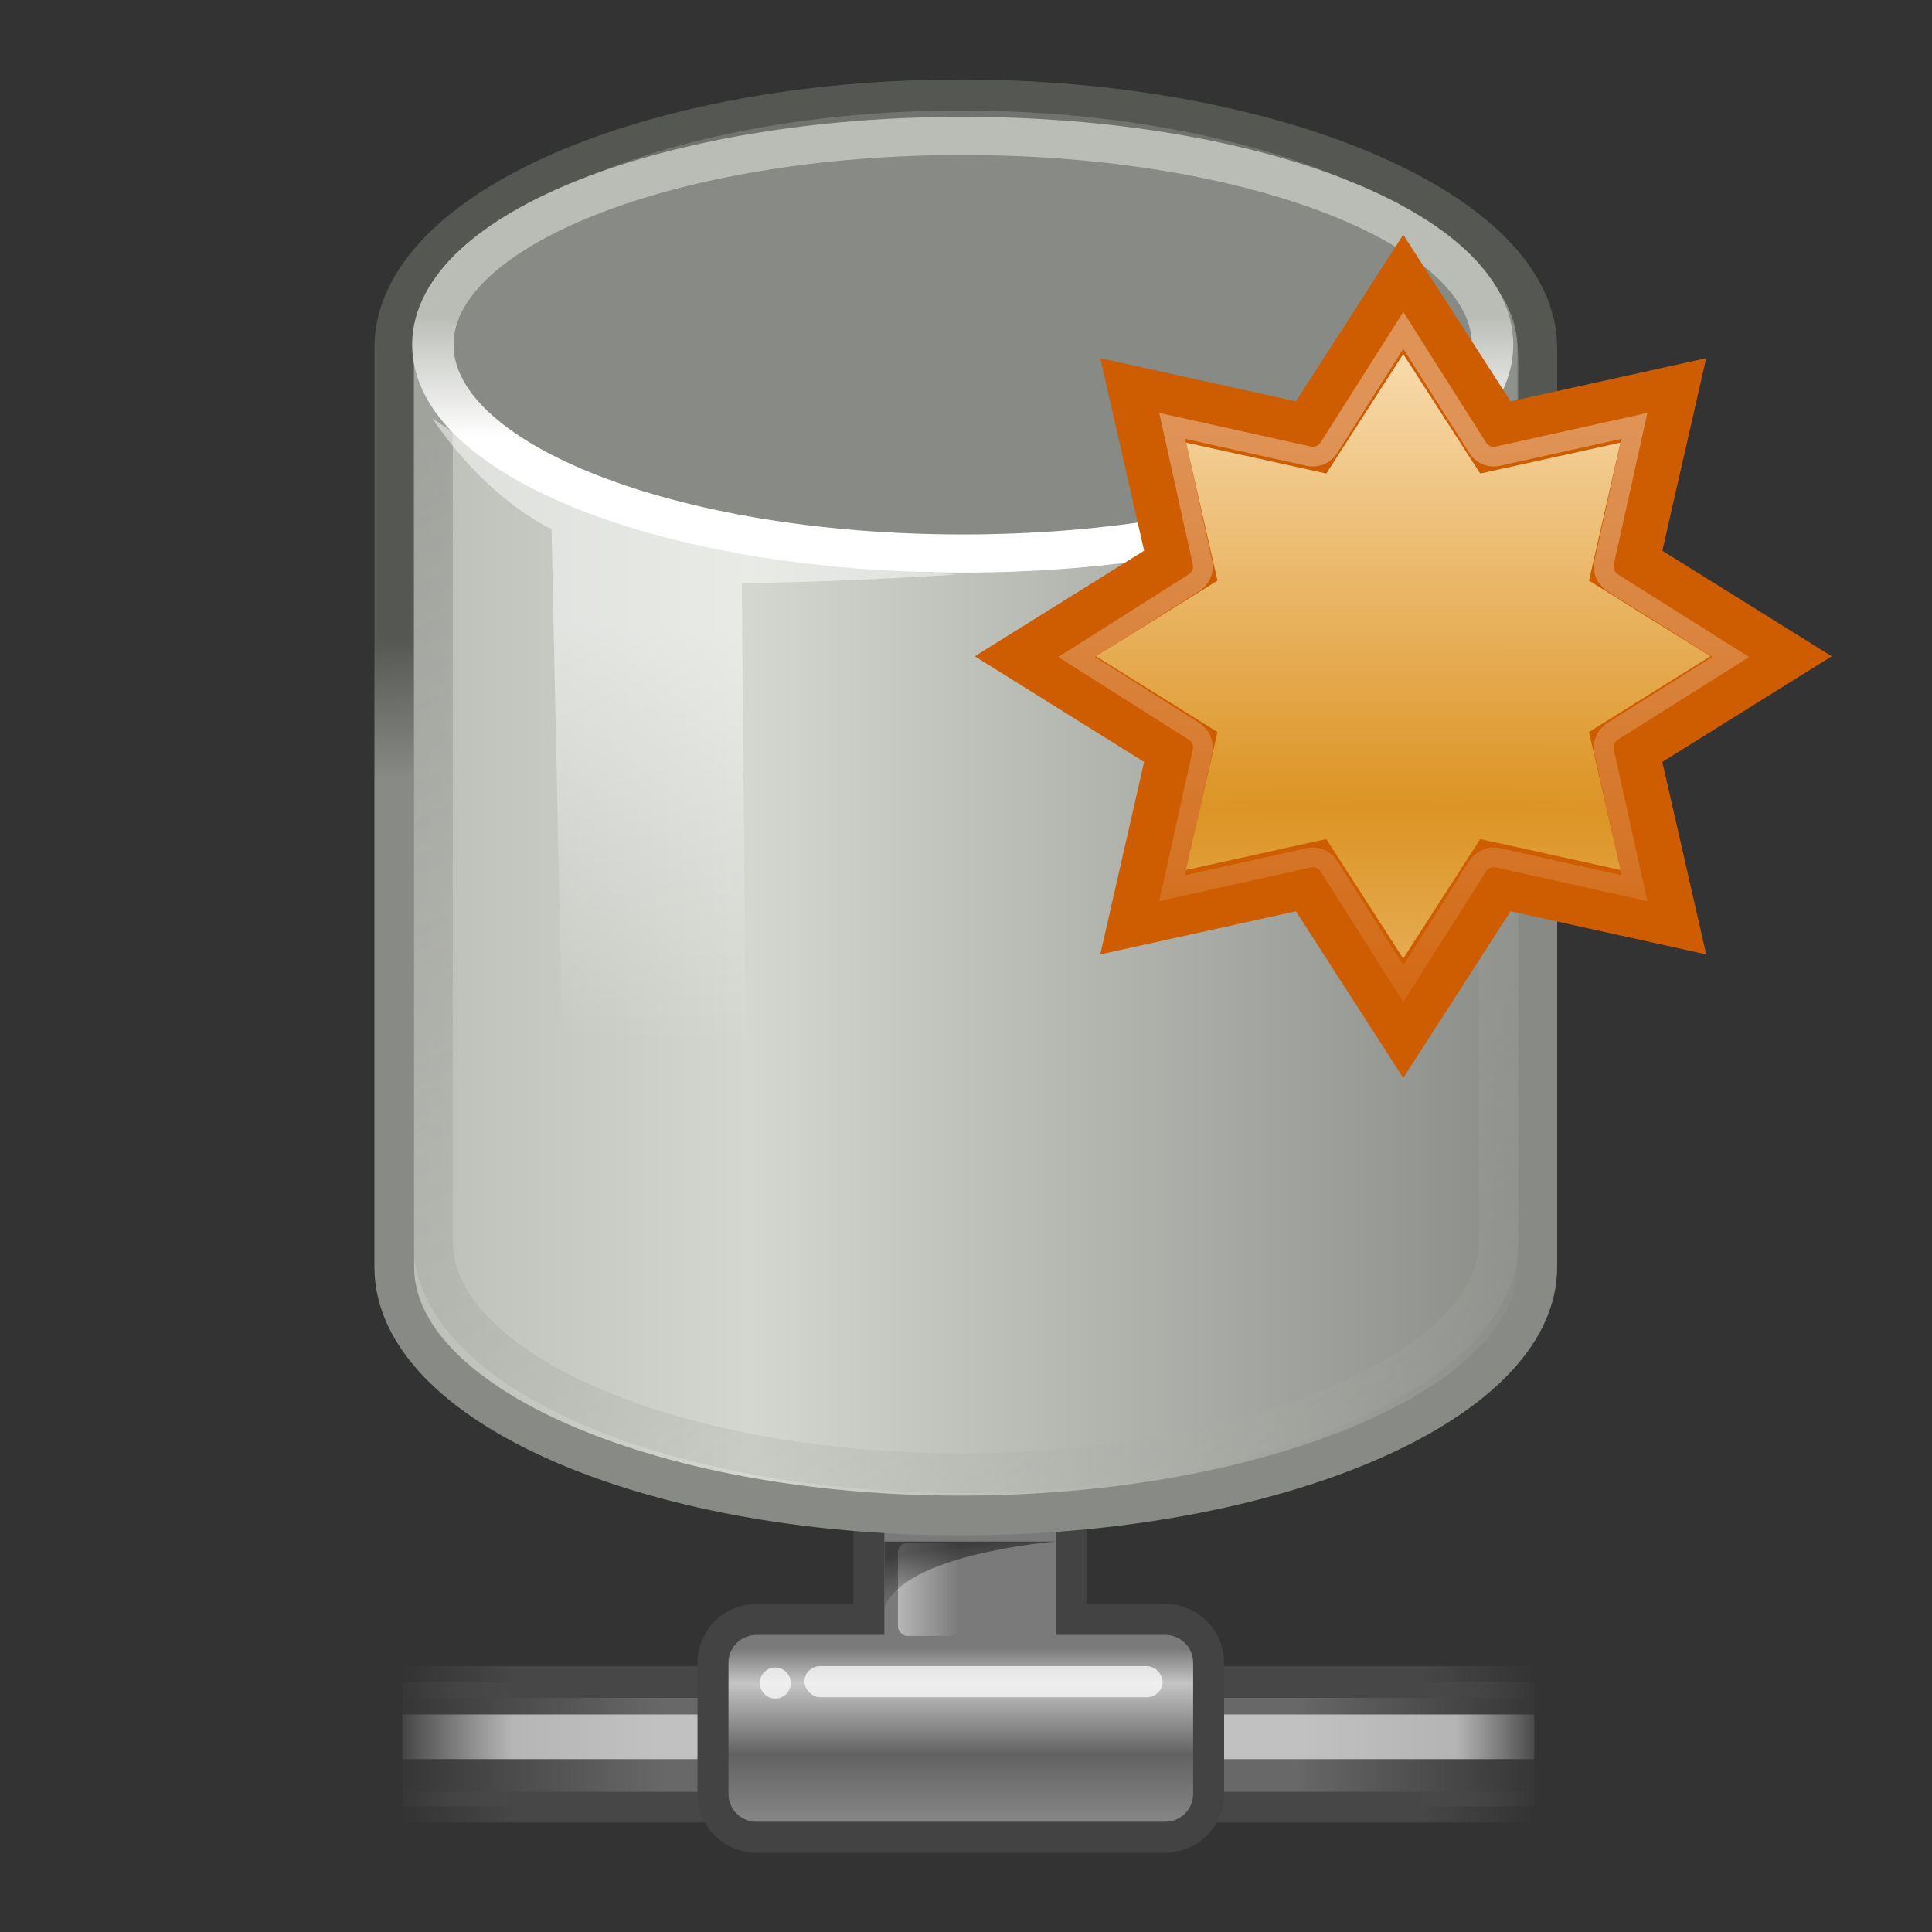 <?xml version="1.0" encoding="UTF-8" standalone="no"?>
<!-- Created with Inkscape (http://www.inkscape.org/) -->

<svg
   xmlns:dc="http://purl.org/dc/elements/1.1/"
   xmlns:cc="http://creativecommons.org/ns#"
   xmlns:rdf="http://www.w3.org/1999/02/22-rdf-syntax-ns#"
   xmlns:svg="http://www.w3.org/2000/svg"
   xmlns="http://www.w3.org/2000/svg"
   xmlns:xlink="http://www.w3.org/1999/xlink"
   xmlns:sodipodi="http://sodipodi.sourceforge.net/DTD/sodipodi-0.dtd"
   xmlns:inkscape="http://www.inkscape.org/namespaces/inkscape"
   width="48"
   height="48"
   id="svg97"
   sodipodi:version="0.32"
   inkscape:version="0.48.1 "
   sodipodi:docname="rdb_create.svg"
   inkscape:export-filename="D:\work\Projects\art\rdb_create.png"
   inkscape:export-xdpi="30"
   inkscape:export-ydpi="30"
   version="1.1">
  <rect width="100%" height="100%" fill="#333333" stroke="none"/>
  <defs
     id="defs3">
    <inkscape:perspective
       sodipodi:type="inkscape:persp3d"
       inkscape:vp_x="0 : 24 : 1"
       inkscape:vp_y="0 : 1000 : 0"
       inkscape:vp_z="48 : 24 : 1"
       inkscape:persp3d-origin="24 : 16 : 1"
       id="perspective99" />
    <linearGradient
       id="linearGradient158">
      <stop
         id="stop159"
         offset="0"
         style="stop-color:#686868;stop-opacity:0;" />
      <stop
         id="stop162"
         offset="0.238"
         style="stop-color:#686868;stop-opacity:1;" />
      <stop
         id="stop163"
         offset="0.781"
         style="stop-color:#686868;stop-opacity:1;" />
      <stop
         id="stop160"
         offset="1"
         style="stop-color:#686868;stop-opacity:0;" />
    </linearGradient>
    <linearGradient
       id="linearGradient272">
      <stop
         id="stop273"
         offset="0"
         style="stop-color:#474747;stop-opacity:0;" />
      <stop
         id="stop275"
         offset="0.1"
         style="stop-color:#474747;stop-opacity:1;" />
      <stop
         id="stop276"
         offset="0.9"
         style="stop-color:#474747;stop-opacity:1;" />
      <stop
         id="stop274"
         offset="1"
         style="stop-color:#474747;stop-opacity:0;" />
    </linearGradient>
    <linearGradient
       id="linearGradient178">
      <stop
         id="stop179"
         offset="0"
         style="stop-color:#ffffff;stop-opacity:0;" />
      <stop
         id="stop180"
         offset="0.108"
         style="stop-color:#ffffff;stop-opacity:0.707;" />
      <stop
         id="stop181"
         offset="0.921"
         style="stop-color:#ffffff;stop-opacity:0.707;" />
      <stop
         id="stop182"
         offset="1"
         style="stop-color:#ffffff;stop-opacity:0;" />
    </linearGradient>
    <linearGradient
       id="linearGradient204">
      <stop
         id="stop205"
         offset="0"
         style="stop-color:#7a7a7a;stop-opacity:1;" />
      <stop
         id="stop207"
         offset="0.198"
         style="stop-color:#c5c5c5;stop-opacity:1;" />
      <stop
         id="stop208"
         offset="0.599"
         style="stop-color:#626262;stop-opacity:1;" />
      <stop
         id="stop206"
         offset="1"
         style="stop-color:#888888;stop-opacity:1;" />
    </linearGradient>
    <linearGradient
       id="linearGradient218">
      <stop
         id="stop219"
         offset="0"
         style="stop-color:#ffffff;stop-opacity:0.449;" />
      <stop
         id="stop222"
         offset="1"
         style="stop-color:#ffffff;stop-opacity:0;" />
    </linearGradient>
    <linearGradient
       id="linearGradient264">
      <stop
         id="stop265"
         offset="0"
         style="stop-color:#000000;stop-opacity:0.503;" />
      <stop
         id="stop266"
         offset="1"
         style="stop-color:#000000;stop-opacity:0;" />
    </linearGradient>
    <linearGradient
       id="linearGradient9766">
      <stop
         style="stop-color:#d6ba41;stop-opacity:1;"
         offset="0"
         id="stop9768" />
      <stop
         style="stop-color:#e4d570;stop-opacity:1;"
         offset="1"
         id="stop9770" />
    </linearGradient>
    <linearGradient
       id="linearGradient3096">
      <stop
         id="stop3098"
         offset="0"
         style="stop-color:#424242;stop-opacity:1;" />
      <stop
         id="stop3100"
         offset="1"
         style="stop-color:#777777;stop-opacity:1;" />
    </linearGradient>
    <linearGradient
       id="linearGradient319"
       inkscape:collect="always">
      <stop
         id="stop320"
         offset="0"
         style="stop-color:#ffffff;stop-opacity:1;" />
      <stop
         id="stop321"
         offset="1"
         style="stop-color:#ffffff;stop-opacity:0;" />
    </linearGradient>
    <linearGradient
       id="linearGradient1789">
      <stop
         style="stop-color:#202020;stop-opacity:1;"
         offset="0"
         id="stop1790" />
      <stop
         style="stop-color:#b9b9b9;stop-opacity:1;"
         offset="1"
         id="stop1791" />
    </linearGradient>
    <radialGradient
       inkscape:collect="always"
       xlink:href="#linearGradient1789"
       id="radialGradient238"
       gradientUnits="userSpaceOnUse"
       gradientTransform="matrix(1.055,-0.027,0.178,1.191,-2.622,-11.168)"
       cx="20.706"
       cy="37.518"
       fx="20.706"
       fy="37.518"
       r="30.905" />
    <linearGradient
       id="linearGradient3983">
      <stop
         style="stop-color:#ffffff;stop-opacity:0.876;"
         offset="0"
         id="stop3984" />
      <stop
         style="stop-color:#fffffe;stop-opacity:0;"
         offset="1"
         id="stop3985" />
    </linearGradient>
    <linearGradient
       inkscape:collect="always"
       xlink:href="#linearGradient3983"
       id="linearGradient491"
       gradientUnits="userSpaceOnUse"
       gradientTransform="matrix(1.517,0,0,0.709,0.07,-5.361)"
       x1="6.23"
       y1="13.773"
       x2="9.898"
       y2="66.834" />
    <linearGradient
       gradientUnits="userSpaceOnUse"
       y2="46.689"
       x2="12.854"
       y1="32.567"
       x1="13.036"
       gradientTransform="matrix(1.317,0,0,0.816,0.07,-5.361)"
       id="linearGradient322"
       xlink:href="#linearGradient319"
       inkscape:collect="always" />
    <linearGradient
       gradientUnits="userSpaceOnUse"
       y2="6.18"
       x2="15.515"
       y1="31.368"
       x1="18.113"
       id="linearGradient3104"
       xlink:href="#linearGradient3096"
       inkscape:collect="always"
       gradientTransform="translate(0.95,-4.043)" />
    <linearGradient
       inkscape:collect="always"
       xlink:href="#linearGradient9766"
       id="linearGradient9772"
       x1="22.176"
       y1="36.988"
       x2="22.065"
       y2="32.05"
       gradientUnits="userSpaceOnUse"
       gradientTransform="translate(0.95,-4.043)" />
    <linearGradient
       inkscape:collect="always"
       xlink:href="#linearGradient178"
       id="linearGradient2618"
       gradientUnits="userSpaceOnUse"
       gradientTransform="matrix(2.74,0,0,0.091,0.457,32.75)"
       x1="1.642"
       y1="117.827"
       x2="15.343"
       y2="117.827" />
    <inkscape:perspective
       id="perspective2970"
       inkscape:persp3d-origin="0.5 : 0.33333333 : 1"
       inkscape:vp_z="1 : 0.5 : 1"
       inkscape:vp_y="0 : 1000 : 0"
       inkscape:vp_x="0 : 0.5 : 1"
       sodipodi:type="inkscape:persp3d" />
    <radialGradient
       inkscape:collect="always"
       xlink:href="#linearGradient4114"
       id="radialGradient4120"
       gradientTransform="scale(1.644,0.608)"
       cx="15.116"
       cy="63.965"
       fx="15.116"
       fy="63.965"
       r="12.289"
       gradientUnits="userSpaceOnUse" />
    <linearGradient
       inkscape:collect="always"
       id="linearGradient4114">
      <stop
         style="stop-color:#000000;stop-opacity:1;"
         offset="0"
         id="stop4116" />
      <stop
         style="stop-color:#000000;stop-opacity:0;"
         offset="1"
         id="stop4118" />
    </linearGradient>
    <linearGradient
       id="linearGradient3962">
      <stop
         style="stop-color:#d3e9ff;stop-opacity:1;"
         offset="0"
         id="stop3964" />
      <stop
         style="stop-color:#d3e9ff;stop-opacity:1;"
         offset="0.155"
         id="stop4134" />
      <stop
         style="stop-color:#4074ae;stop-opacity:1;"
         offset="0.75"
         id="stop4346" />
      <stop
         style="stop-color:#36486c;stop-opacity:1;"
         offset="1"
         id="stop3966" />
    </linearGradient>
    <radialGradient
       r="40.693"
       fy="17.81"
       fx="18.934"
       cy="17.486"
       cx="18.634"
       gradientTransform="scale(1.037,0.964)"
       gradientUnits="userSpaceOnUse"
       id="radialGradient1460"
       xlink:href="#linearGradient4750"
       inkscape:collect="always" />
    <linearGradient
       id="linearGradient4750">
      <stop
         style="stop-color:#ffffff;stop-opacity:1;"
         offset="0"
         id="stop4752" />
      <stop
         style="stop-color:#fefefe;stop-opacity:1;"
         offset="0.379"
         id="stop4758" />
      <stop
         style="stop-color:#1d1d1d;stop-opacity:1;"
         offset="1"
         id="stop4754" />
    </linearGradient>
    <radialGradient
       r="40.693"
       fy="17.81"
       fx="18.934"
       cy="17.486"
       cx="18.634"
       gradientTransform="scale(1.037,0.964)"
       gradientUnits="userSpaceOnUse"
       id="radialGradient1462"
       xlink:href="#linearGradient4750"
       inkscape:collect="always" />
    <linearGradient
       id="linearGradient2994">
      <stop
         style="stop-color:#ffffff;stop-opacity:1;"
         offset="0"
         id="stop2996" />
      <stop
         style="stop-color:#fefefe;stop-opacity:1;"
         offset="0.379"
         id="stop2998" />
      <stop
         style="stop-color:#1d1d1d;stop-opacity:1;"
         offset="1"
         id="stop3000" />
    </linearGradient>
    <radialGradient
       r="40.693"
       fy="17.81"
       fx="18.934"
       cy="17.486"
       cx="18.634"
       gradientTransform="scale(1.037,0.964)"
       gradientUnits="userSpaceOnUse"
       id="radialGradient1466"
       xlink:href="#linearGradient4750"
       inkscape:collect="always" />
    <linearGradient
       id="linearGradient3003">
      <stop
         style="stop-color:#ffffff;stop-opacity:1;"
         offset="0"
         id="stop3005" />
      <stop
         style="stop-color:#fefefe;stop-opacity:1;"
         offset="0.379"
         id="stop3007" />
      <stop
         style="stop-color:#1d1d1d;stop-opacity:1;"
         offset="1"
         id="stop3009" />
    </linearGradient>
    <linearGradient
       id="linearGradient3012">
      <stop
         style="stop-color:#ffffff;stop-opacity:1;"
         offset="0"
         id="stop3014" />
      <stop
         style="stop-color:#fefefe;stop-opacity:1;"
         offset="0.379"
         id="stop3016" />
      <stop
         style="stop-color:#1d1d1d;stop-opacity:1;"
         offset="1"
         id="stop3018" />
    </linearGradient>
    <radialGradient
       r="40.693"
       fy="17.81"
       fx="18.934"
       cy="17.486"
       cx="18.634"
       gradientTransform="scale(1.037,0.964)"
       gradientUnits="userSpaceOnUse"
       id="radialGradient1470"
       xlink:href="#linearGradient4750"
       inkscape:collect="always" />
    <linearGradient
       id="linearGradient3021">
      <stop
         style="stop-color:#ffffff;stop-opacity:1;"
         offset="0"
         id="stop3023" />
      <stop
         style="stop-color:#fefefe;stop-opacity:1;"
         offset="0.379"
         id="stop3025" />
      <stop
         style="stop-color:#1d1d1d;stop-opacity:1;"
         offset="1"
         id="stop3027" />
    </linearGradient>
    <radialGradient
       r="40.693"
       fy="17.81"
       fx="18.934"
       cy="17.486"
       cx="18.634"
       gradientTransform="scale(1.037,0.964)"
       gradientUnits="userSpaceOnUse"
       id="radialGradient1474"
       xlink:href="#linearGradient4750"
       inkscape:collect="always" />
    <linearGradient
       id="linearGradient3030">
      <stop
         style="stop-color:#ffffff;stop-opacity:1;"
         offset="0"
         id="stop3032" />
      <stop
         style="stop-color:#fefefe;stop-opacity:1;"
         offset="0.379"
         id="stop3034" />
      <stop
         style="stop-color:#1d1d1d;stop-opacity:1;"
         offset="1"
         id="stop3036" />
    </linearGradient>
    <linearGradient
       id="linearGradient3039">
      <stop
         style="stop-color:#ffffff;stop-opacity:1;"
         offset="0"
         id="stop3041" />
      <stop
         style="stop-color:#fefefe;stop-opacity:1;"
         offset="0.379"
         id="stop3043" />
      <stop
         style="stop-color:#1d1d1d;stop-opacity:1;"
         offset="1"
         id="stop3045" />
    </linearGradient>
    <radialGradient
       r="40.693"
       fy="17.81"
       fx="18.934"
       cy="17.486"
       cx="18.634"
       gradientTransform="scale(1.037,0.964)"
       gradientUnits="userSpaceOnUse"
       id="radialGradient1478"
       xlink:href="#linearGradient4750"
       inkscape:collect="always" />
    <linearGradient
       id="linearGradient3048">
      <stop
         style="stop-color:#ffffff;stop-opacity:1;"
         offset="0"
         id="stop3050" />
      <stop
         style="stop-color:#fefefe;stop-opacity:1;"
         offset="0.379"
         id="stop3052" />
      <stop
         style="stop-color:#1d1d1d;stop-opacity:1;"
         offset="1"
         id="stop3054" />
    </linearGradient>
    <radialGradient
       r="40.693"
       fy="17.81"
       fx="18.934"
       cy="17.486"
       cx="18.634"
       gradientTransform="scale(1.037,0.964)"
       gradientUnits="userSpaceOnUse"
       id="radialGradient1482"
       xlink:href="#linearGradient4750"
       inkscape:collect="always" />
    <linearGradient
       id="linearGradient3057">
      <stop
         style="stop-color:#ffffff;stop-opacity:1;"
         offset="0"
         id="stop3059" />
      <stop
         style="stop-color:#fefefe;stop-opacity:1;"
         offset="0.379"
         id="stop3061" />
      <stop
         style="stop-color:#1d1d1d;stop-opacity:1;"
         offset="1"
         id="stop3063" />
    </linearGradient>
    <linearGradient
       id="linearGradient3066">
      <stop
         style="stop-color:#ffffff;stop-opacity:1;"
         offset="0"
         id="stop3068" />
      <stop
         style="stop-color:#fefefe;stop-opacity:1;"
         offset="0.379"
         id="stop3070" />
      <stop
         style="stop-color:#1d1d1d;stop-opacity:1;"
         offset="1"
         id="stop3072" />
    </linearGradient>
    <radialGradient
       r="40.693"
       fy="17.81"
       fx="18.934"
       cy="17.486"
       cx="18.634"
       gradientTransform="scale(1.037,0.964)"
       gradientUnits="userSpaceOnUse"
       id="radialGradient1486"
       xlink:href="#linearGradient4750"
       inkscape:collect="always" />
    <linearGradient
       id="linearGradient3075">
      <stop
         style="stop-color:#ffffff;stop-opacity:1;"
         offset="0"
         id="stop3077" />
      <stop
         style="stop-color:#fefefe;stop-opacity:1;"
         offset="0.379"
         id="stop3079" />
      <stop
         style="stop-color:#1d1d1d;stop-opacity:1;"
         offset="1"
         id="stop3081" />
    </linearGradient>
    <radialGradient
       r="40.693"
       fy="17.81"
       fx="18.934"
       cy="17.486"
       cx="18.634"
       gradientTransform="scale(1.037,0.964)"
       gradientUnits="userSpaceOnUse"
       id="radialGradient1490"
       xlink:href="#linearGradient4750"
       inkscape:collect="always" />
    <linearGradient
       id="linearGradient3084">
      <stop
         style="stop-color:#ffffff;stop-opacity:1;"
         offset="0"
         id="stop3086" />
      <stop
         style="stop-color:#fefefe;stop-opacity:1;"
         offset="0.379"
         id="stop3088" />
      <stop
         style="stop-color:#1d1d1d;stop-opacity:1;"
         offset="1"
         id="stop3090" />
    </linearGradient>
    <linearGradient
       id="linearGradient3093">
      <stop
         style="stop-color:#ffffff;stop-opacity:1;"
         offset="0"
         id="stop3095" />
      <stop
         style="stop-color:#fefefe;stop-opacity:1;"
         offset="0.379"
         id="stop3097" />
      <stop
         style="stop-color:#1d1d1d;stop-opacity:1;"
         offset="1"
         id="stop3099" />
    </linearGradient>
    <radialGradient
       r="40.693"
       fy="17.81"
       fx="18.934"
       cy="17.486"
       cx="18.634"
       gradientTransform="scale(1.037,0.964)"
       gradientUnits="userSpaceOnUse"
       id="radialGradient1494"
       xlink:href="#linearGradient4750"
       inkscape:collect="always" />
    <linearGradient
       id="linearGradient3102">
      <stop
         style="stop-color:#ffffff;stop-opacity:1;"
         offset="0"
         id="stop3104" />
      <stop
         style="stop-color:#fefefe;stop-opacity:1;"
         offset="0.379"
         id="stop3106" />
      <stop
         style="stop-color:#1d1d1d;stop-opacity:1;"
         offset="1"
         id="stop3108" />
    </linearGradient>
    <radialGradient
       r="40.693"
       fy="17.81"
       fx="18.934"
       cy="17.486"
       cx="18.634"
       gradientTransform="scale(1.037,0.964)"
       gradientUnits="userSpaceOnUse"
       id="radialGradient1498"
       xlink:href="#linearGradient4750"
       inkscape:collect="always" />
    <linearGradient
       id="linearGradient3111">
      <stop
         style="stop-color:#ffffff;stop-opacity:1;"
         offset="0"
         id="stop3113" />
      <stop
         style="stop-color:#fefefe;stop-opacity:1;"
         offset="0.379"
         id="stop3115" />
      <stop
         style="stop-color:#1d1d1d;stop-opacity:1;"
         offset="1"
         id="stop3117" />
    </linearGradient>
    <linearGradient
       id="linearGradient3120">
      <stop
         style="stop-color:#ffffff;stop-opacity:1;"
         offset="0"
         id="stop3122" />
      <stop
         style="stop-color:#fefefe;stop-opacity:1;"
         offset="0.379"
         id="stop3124" />
      <stop
         style="stop-color:#1d1d1d;stop-opacity:1;"
         offset="1"
         id="stop3126" />
    </linearGradient>
    <radialGradient
       r="40.693"
       fy="17.81"
       fx="18.934"
       cy="17.486"
       cx="18.634"
       gradientTransform="scale(1.037,0.964)"
       gradientUnits="userSpaceOnUse"
       id="radialGradient1502"
       xlink:href="#linearGradient4750"
       inkscape:collect="always" />
    <linearGradient
       id="linearGradient3129">
      <stop
         style="stop-color:#ffffff;stop-opacity:1;"
         offset="0"
         id="stop3131" />
      <stop
         style="stop-color:#fefefe;stop-opacity:1;"
         offset="0.379"
         id="stop3133" />
      <stop
         style="stop-color:#1d1d1d;stop-opacity:1;"
         offset="1"
         id="stop3135" />
    </linearGradient>
    <radialGradient
       r="40.693"
       fy="17.81"
       fx="18.934"
       cy="17.486"
       cx="18.634"
       gradientTransform="scale(1.037,0.964)"
       gradientUnits="userSpaceOnUse"
       id="radialGradient1506"
       xlink:href="#linearGradient4750"
       inkscape:collect="always" />
    <linearGradient
       id="linearGradient3138">
      <stop
         style="stop-color:#ffffff;stop-opacity:1;"
         offset="0"
         id="stop3140" />
      <stop
         style="stop-color:#fefefe;stop-opacity:1;"
         offset="0.379"
         id="stop3142" />
      <stop
         style="stop-color:#1d1d1d;stop-opacity:1;"
         offset="1"
         id="stop3144" />
    </linearGradient>
    <linearGradient
       id="linearGradient3147">
      <stop
         style="stop-color:#ffffff;stop-opacity:1;"
         offset="0"
         id="stop3149" />
      <stop
         style="stop-color:#fefefe;stop-opacity:1;"
         offset="0.379"
         id="stop3151" />
      <stop
         style="stop-color:#1d1d1d;stop-opacity:1;"
         offset="1"
         id="stop3153" />
    </linearGradient>
    <radialGradient
       r="40.693"
       fy="17.81"
       fx="18.934"
       cy="17.486"
       cx="18.634"
       gradientTransform="scale(1.037,0.964)"
       gradientUnits="userSpaceOnUse"
       id="radialGradient1510"
       xlink:href="#linearGradient4750"
       inkscape:collect="always" />
    <linearGradient
       id="linearGradient3156">
      <stop
         style="stop-color:#ffffff;stop-opacity:1;"
         offset="0"
         id="stop3158" />
      <stop
         style="stop-color:#fefefe;stop-opacity:1;"
         offset="0.379"
         id="stop3160" />
      <stop
         style="stop-color:#1d1d1d;stop-opacity:1;"
         offset="1"
         id="stop3162" />
    </linearGradient>
    <radialGradient
       r="40.693"
       fy="17.81"
       fx="18.934"
       cy="17.486"
       cx="18.634"
       gradientTransform="scale(1.037,0.964)"
       gradientUnits="userSpaceOnUse"
       id="radialGradient1514"
       xlink:href="#linearGradient4750"
       inkscape:collect="always" />
    <linearGradient
       id="linearGradient3165">
      <stop
         style="stop-color:#ffffff;stop-opacity:1;"
         offset="0"
         id="stop3167" />
      <stop
         style="stop-color:#fefefe;stop-opacity:1;"
         offset="0.379"
         id="stop3169" />
      <stop
         style="stop-color:#1d1d1d;stop-opacity:1;"
         offset="1"
         id="stop3171" />
    </linearGradient>
    <linearGradient
       id="linearGradient3174">
      <stop
         style="stop-color:#ffffff;stop-opacity:1;"
         offset="0"
         id="stop3176" />
      <stop
         style="stop-color:#fefefe;stop-opacity:1;"
         offset="0.379"
         id="stop3178" />
      <stop
         style="stop-color:#1d1d1d;stop-opacity:1;"
         offset="1"
         id="stop3180" />
    </linearGradient>
    <radialGradient
       r="40.693"
       fy="17.81"
       fx="18.934"
       cy="17.486"
       cx="18.634"
       gradientTransform="scale(1.037,0.964)"
       gradientUnits="userSpaceOnUse"
       id="radialGradient1518"
       xlink:href="#linearGradient4750"
       inkscape:collect="always" />
    <linearGradient
       id="linearGradient3183">
      <stop
         style="stop-color:#ffffff;stop-opacity:1;"
         offset="0"
         id="stop3185" />
      <stop
         style="stop-color:#fefefe;stop-opacity:1;"
         offset="0.379"
         id="stop3187" />
      <stop
         style="stop-color:#1d1d1d;stop-opacity:1;"
         offset="1"
         id="stop3189" />
    </linearGradient>
    <radialGradient
       r="40.693"
       fy="17.81"
       fx="18.934"
       cy="17.486"
       cx="18.634"
       gradientTransform="scale(1.037,0.964)"
       gradientUnits="userSpaceOnUse"
       id="radialGradient1522"
       xlink:href="#linearGradient4750"
       inkscape:collect="always" />
    <linearGradient
       id="linearGradient3192">
      <stop
         style="stop-color:#ffffff;stop-opacity:1;"
         offset="0"
         id="stop3194" />
      <stop
         style="stop-color:#fefefe;stop-opacity:1;"
         offset="0.379"
         id="stop3196" />
      <stop
         style="stop-color:#1d1d1d;stop-opacity:1;"
         offset="1"
         id="stop3198" />
    </linearGradient>
    <linearGradient
       id="linearGradient3201">
      <stop
         style="stop-color:#ffffff;stop-opacity:1;"
         offset="0"
         id="stop3203" />
      <stop
         style="stop-color:#fefefe;stop-opacity:1;"
         offset="0.379"
         id="stop3205" />
      <stop
         style="stop-color:#1d1d1d;stop-opacity:1;"
         offset="1"
         id="stop3207" />
    </linearGradient>
    <radialGradient
       r="40.693"
       fy="17.81"
       fx="18.934"
       cy="17.486"
       cx="18.634"
       gradientTransform="scale(1.037,0.964)"
       gradientUnits="userSpaceOnUse"
       id="radialGradient1526"
       xlink:href="#linearGradient4750"
       inkscape:collect="always" />
    <linearGradient
       id="linearGradient3210">
      <stop
         style="stop-color:#ffffff;stop-opacity:1;"
         offset="0"
         id="stop3212" />
      <stop
         style="stop-color:#fefefe;stop-opacity:1;"
         offset="0.379"
         id="stop3214" />
      <stop
         style="stop-color:#1d1d1d;stop-opacity:1;"
         offset="1"
         id="stop3216" />
    </linearGradient>
    <radialGradient
       r="40.693"
       fy="17.81"
       fx="18.934"
       cy="17.486"
       cx="18.634"
       gradientTransform="scale(1.037,0.964)"
       gradientUnits="userSpaceOnUse"
       id="radialGradient1528"
       xlink:href="#linearGradient4750"
       inkscape:collect="always" />
    <linearGradient
       id="linearGradient3219">
      <stop
         style="stop-color:#ffffff;stop-opacity:1;"
         offset="0"
         id="stop3221" />
      <stop
         style="stop-color:#fefefe;stop-opacity:1;"
         offset="0.379"
         id="stop3223" />
      <stop
         style="stop-color:#1d1d1d;stop-opacity:1;"
         offset="1"
         id="stop3225" />
    </linearGradient>
    <linearGradient
       id="linearGradient3228">
      <stop
         style="stop-color:#ffffff;stop-opacity:1;"
         offset="0"
         id="stop3230" />
      <stop
         style="stop-color:#fefefe;stop-opacity:1;"
         offset="0.379"
         id="stop3232" />
      <stop
         style="stop-color:#1d1d1d;stop-opacity:1;"
         offset="1"
         id="stop3234" />
    </linearGradient>
    <radialGradient
       r="40.693"
       fy="17.81"
       fx="18.934"
       cy="17.486"
       cx="18.634"
       gradientTransform="scale(1.037,0.964)"
       gradientUnits="userSpaceOnUse"
       id="radialGradient1532"
       xlink:href="#linearGradient4750"
       inkscape:collect="always" />
    <linearGradient
       id="linearGradient3237">
      <stop
         style="stop-color:#ffffff;stop-opacity:1;"
         offset="0"
         id="stop3239" />
      <stop
         style="stop-color:#fefefe;stop-opacity:1;"
         offset="0.379"
         id="stop3241" />
      <stop
         style="stop-color:#1d1d1d;stop-opacity:1;"
         offset="1"
         id="stop3243" />
    </linearGradient>
    <linearGradient
       id="linearGradient3246">
      <stop
         style="stop-color:#ffffff;stop-opacity:1;"
         offset="0"
         id="stop3248" />
      <stop
         style="stop-color:#fefefe;stop-opacity:1;"
         offset="0.379"
         id="stop3250" />
      <stop
         style="stop-color:#1d1d1d;stop-opacity:1;"
         offset="1"
         id="stop3252" />
    </linearGradient>
    <radialGradient
       r="40.693"
       fy="17.81"
       fx="18.934"
       cy="17.486"
       cx="18.634"
       gradientTransform="scale(1.037,0.964)"
       gradientUnits="userSpaceOnUse"
       id="radialGradient1536"
       xlink:href="#linearGradient4750"
       inkscape:collect="always" />
    <linearGradient
       id="linearGradient3255">
      <stop
         style="stop-color:#ffffff;stop-opacity:1;"
         offset="0"
         id="stop3257" />
      <stop
         style="stop-color:#fefefe;stop-opacity:1;"
         offset="0.379"
         id="stop3259" />
      <stop
         style="stop-color:#1d1d1d;stop-opacity:1;"
         offset="1"
         id="stop3261" />
    </linearGradient>
    <radialGradient
       r="40.693"
       fy="17.81"
       fx="18.934"
       cy="17.486"
       cx="18.634"
       gradientTransform="scale(1.037,0.964)"
       gradientUnits="userSpaceOnUse"
       id="radialGradient1538"
       xlink:href="#linearGradient4750"
       inkscape:collect="always" />
    <linearGradient
       id="linearGradient3264">
      <stop
         style="stop-color:#ffffff;stop-opacity:1;"
         offset="0"
         id="stop3266" />
      <stop
         style="stop-color:#fefefe;stop-opacity:1;"
         offset="0.379"
         id="stop3268" />
      <stop
         style="stop-color:#1d1d1d;stop-opacity:1;"
         offset="1"
         id="stop3270" />
    </linearGradient>
    <linearGradient
       id="linearGradient3273">
      <stop
         style="stop-color:#ffffff;stop-opacity:1;"
         offset="0"
         id="stop3275" />
      <stop
         style="stop-color:#fefefe;stop-opacity:1;"
         offset="0.379"
         id="stop3277" />
      <stop
         style="stop-color:#1d1d1d;stop-opacity:1;"
         offset="1"
         id="stop3279" />
    </linearGradient>
    <radialGradient
       r="40.693"
       fy="17.81"
       fx="18.934"
       cy="17.486"
       cx="18.634"
       gradientTransform="scale(1.037,0.964)"
       gradientUnits="userSpaceOnUse"
       id="radialGradient1542"
       xlink:href="#linearGradient4750"
       inkscape:collect="always" />
    <linearGradient
       id="linearGradient3282">
      <stop
         style="stop-color:#ffffff;stop-opacity:1;"
         offset="0"
         id="stop3284" />
      <stop
         style="stop-color:#fefefe;stop-opacity:1;"
         offset="0.379"
         id="stop3286" />
      <stop
         style="stop-color:#1d1d1d;stop-opacity:1;"
         offset="1"
         id="stop3288" />
    </linearGradient>
    <linearGradient
       id="linearGradient3291">
      <stop
         style="stop-color:#ffffff;stop-opacity:1;"
         offset="0"
         id="stop3293" />
      <stop
         style="stop-color:#fefefe;stop-opacity:1;"
         offset="0.379"
         id="stop3295" />
      <stop
         style="stop-color:#1d1d1d;stop-opacity:1;"
         offset="1"
         id="stop3297" />
    </linearGradient>
    <radialGradient
       r="40.693"
       fy="17.81"
       fx="18.934"
       cy="17.486"
       cx="18.634"
       gradientTransform="scale(1.037,0.964)"
       gradientUnits="userSpaceOnUse"
       id="radialGradient1546"
       xlink:href="#linearGradient4750"
       inkscape:collect="always" />
    <linearGradient
       id="linearGradient3300">
      <stop
         style="stop-color:#ffffff;stop-opacity:1;"
         offset="0"
         id="stop3302" />
      <stop
         style="stop-color:#fefefe;stop-opacity:1;"
         offset="0.379"
         id="stop3304" />
      <stop
         style="stop-color:#1d1d1d;stop-opacity:1;"
         offset="1"
         id="stop3306" />
    </linearGradient>
    <radialGradient
       r="40.693"
       fy="17.81"
       fx="18.934"
       cy="17.486"
       cx="18.634"
       gradientTransform="scale(1.037,0.964)"
       gradientUnits="userSpaceOnUse"
       id="radialGradient1550"
       xlink:href="#linearGradient4750"
       inkscape:collect="always" />
    <linearGradient
       id="linearGradient3309">
      <stop
         style="stop-color:#ffffff;stop-opacity:1;"
         offset="0"
         id="stop3311" />
      <stop
         style="stop-color:#fefefe;stop-opacity:1;"
         offset="0.379"
         id="stop3313" />
      <stop
         style="stop-color:#1d1d1d;stop-opacity:1;"
         offset="1"
         id="stop3315" />
    </linearGradient>
    <linearGradient
       id="linearGradient3318">
      <stop
         style="stop-color:#ffffff;stop-opacity:1;"
         offset="0"
         id="stop3320" />
      <stop
         style="stop-color:#fefefe;stop-opacity:1;"
         offset="0.379"
         id="stop3322" />
      <stop
         style="stop-color:#1d1d1d;stop-opacity:1;"
         offset="1"
         id="stop3324" />
    </linearGradient>
    <radialGradient
       r="40.693"
       fy="17.81"
       fx="18.934"
       cy="17.486"
       cx="18.634"
       gradientTransform="scale(1.037,0.964)"
       gradientUnits="userSpaceOnUse"
       id="radialGradient1554"
       xlink:href="#linearGradient4750"
       inkscape:collect="always" />
    <linearGradient
       id="linearGradient3327">
      <stop
         style="stop-color:#ffffff;stop-opacity:1;"
         offset="0"
         id="stop3329" />
      <stop
         style="stop-color:#fefefe;stop-opacity:1;"
         offset="0.379"
         id="stop3331" />
      <stop
         style="stop-color:#1d1d1d;stop-opacity:1;"
         offset="1"
         id="stop3333" />
    </linearGradient>
    <radialGradient
       r="40.693"
       fy="17.81"
       fx="18.934"
       cy="17.486"
       cx="18.634"
       gradientTransform="scale(1.037,0.964)"
       gradientUnits="userSpaceOnUse"
       id="radialGradient1558"
       xlink:href="#linearGradient4750"
       inkscape:collect="always" />
    <linearGradient
       id="linearGradient3336">
      <stop
         style="stop-color:#ffffff;stop-opacity:1;"
         offset="0"
         id="stop3338" />
      <stop
         style="stop-color:#fefefe;stop-opacity:1;"
         offset="0.379"
         id="stop3340" />
      <stop
         style="stop-color:#1d1d1d;stop-opacity:1;"
         offset="1"
         id="stop3342" />
    </linearGradient>
    <linearGradient
       id="linearGradient3345">
      <stop
         style="stop-color:#ffffff;stop-opacity:1;"
         offset="0"
         id="stop3347" />
      <stop
         style="stop-color:#fefefe;stop-opacity:1;"
         offset="0.379"
         id="stop3349" />
      <stop
         style="stop-color:#1d1d1d;stop-opacity:1;"
         offset="1"
         id="stop3351" />
    </linearGradient>
    <linearGradient
       id="linearGradient4126">
      <stop
         style="stop-color:#ffffff;stop-opacity:1;"
         offset="0"
         id="stop4128" />
      <stop
         style="stop-color:#ffffff;stop-opacity:0.165;"
         offset="1"
         id="stop4130" />
    </linearGradient>
    <inkscape:perspective
       id="perspective2909"
       inkscape:persp3d-origin="0.5 : 0.33333333 : 1"
       inkscape:vp_z="1 : 0.5 : 1"
       inkscape:vp_y="0 : 1000 : 0"
       inkscape:vp_x="0 : 0.5 : 1"
       sodipodi:type="inkscape:persp3d" />
    <linearGradient
       id="linearGradient4126-7">
      <stop
         style="stop-color:#ffffff;stop-opacity:1;"
         offset="0"
         id="stop4128-4" />
      <stop
         style="stop-color:#ffffff;stop-opacity:0.165;"
         offset="1"
         id="stop4130-0" />
    </linearGradient>
    <radialGradient
       inkscape:collect="always"
       xlink:href="#linearGradient3962-4"
       id="radialGradient3968-9"
       gradientTransform="scale(1,1)"
       cx="18.248"
       cy="15.716"
       fx="18.248"
       fy="15.716"
       r="29.993"
       gradientUnits="userSpaceOnUse" />
    <linearGradient
       id="linearGradient3962-4">
      <stop
         style="stop-color:#d3e9ff;stop-opacity:1;"
         offset="0"
         id="stop3964-8" />
      <stop
         style="stop-color:#d3e9ff;stop-opacity:1;"
         offset="0.155"
         id="stop4134-8" />
      <stop
         style="stop-color:#4074ae;stop-opacity:1;"
         offset="0.75"
         id="stop4346-2" />
      <stop
         style="stop-color:#36486c;stop-opacity:1;"
         offset="1"
         id="stop3966-4" />
    </linearGradient>
    <inkscape:perspective
       id="perspective4427"
       inkscape:persp3d-origin="0.5 : 0.33333333 : 1"
       inkscape:vp_z="1 : 0.5 : 1"
       inkscape:vp_y="0 : 1000 : 0"
       inkscape:vp_x="0 : 0.5 : 1"
       sodipodi:type="inkscape:persp3d" />
    <radialGradient
       inkscape:collect="always"
       xlink:href="#linearGradient4126-7-5"
       id="radialGradient4132-1-5"
       gradientTransform="matrix(0.617,0,0,0.618,17.608,12.916)"
       cx="15.601"
       cy="12.142"
       fx="15.601"
       fy="12.142"
       r="43.527"
       gradientUnits="userSpaceOnUse" />
    <linearGradient
       id="linearGradient4126-7-5">
      <stop
         style="stop-color:#ffffff;stop-opacity:1;"
         offset="0"
         id="stop4128-4-1" />
      <stop
         style="stop-color:#ffffff;stop-opacity:0.165;"
         offset="1"
         id="stop4130-0-7" />
    </linearGradient>
    <radialGradient
       r="29.993"
       fy="15.716"
       fx="18.248"
       cy="15.716"
       cx="18.248"
       gradientTransform="matrix(0.426,0,0,0.426,-65.5,-9.988)"
       gradientUnits="userSpaceOnUse"
       id="radialGradient2966-1"
       xlink:href="#linearGradient3962-4-1"
       inkscape:collect="always" />
    <linearGradient
       id="linearGradient3962-4-1">
      <stop
         style="stop-color:#d3e9ff;stop-opacity:1;"
         offset="0"
         id="stop3964-8-5" />
      <stop
         style="stop-color:#d3e9ff;stop-opacity:1;"
         offset="0.155"
         id="stop4134-8-2" />
      <stop
         style="stop-color:#4074ae;stop-opacity:1;"
         offset="0.75"
         id="stop4346-2-7" />
      <stop
         style="stop-color:#36486c;stop-opacity:1;"
         offset="1"
         id="stop3966-4-6" />
    </linearGradient>
    <radialGradient
       r="29.993"
       fy="15.716"
       fx="18.248"
       cy="15.716"
       cx="18.248"
       gradientTransform="matrix(0.617,0,0,0.618,17.608,12.916)"
       gradientUnits="userSpaceOnUse"
       id="radialGradient4484"
       xlink:href="#linearGradient3962-4-1"
       inkscape:collect="always" />
    <inkscape:perspective
       id="perspective2885"
       inkscape:persp3d-origin="0.5 : 0.33333333 : 1"
       inkscape:vp_z="1 : 0.5 : 1"
       inkscape:vp_y="0 : 1000 : 0"
       inkscape:vp_x="0 : 0.5 : 1"
       sodipodi:type="inkscape:persp3d" />
    <radialGradient
       inkscape:collect="always"
       xlink:href="#linearGradient12512"
       id="radialGradient1758"
       gradientUnits="userSpaceOnUse"
       cx="55"
       cy="125"
       fx="55"
       fy="125"
       r="14.375" />
    <linearGradient
       id="linearGradient12512">
      <stop
         id="stop12513"
         offset="0"
         style="stop-color:#ffffff;stop-opacity:1;" />
      <stop
         id="stop12517"
         offset="0.5"
         style="stop-color:#fff520;stop-opacity:0.891;" />
      <stop
         id="stop12514"
         offset="1"
         style="stop-color:#fff300;stop-opacity:0;" />
    </linearGradient>
    <radialGradient
       r="14.375"
       fy="125"
       fx="55"
       cy="125"
       cx="55"
       gradientUnits="userSpaceOnUse"
       id="radialGradient2896"
       xlink:href="#linearGradient12512"
       inkscape:collect="always" />
    <inkscape:perspective
       id="perspective2864"
       inkscape:persp3d-origin="0.5 : 0.33333333 : 1"
       inkscape:vp_z="1 : 0.5 : 1"
       inkscape:vp_y="0 : 1000 : 0"
       inkscape:vp_x="0 : 0.5 : 1"
       sodipodi:type="inkscape:persp3d" />
    <radialGradient
       inkscape:collect="always"
       xlink:href="#linearGradient5130"
       id="radialGradient5136"
       cx="22"
       cy="38.5"
       fx="22"
       fy="38.5"
       r="13"
       gradientTransform="matrix(1,0,0,0.5,0,19.25)"
       gradientUnits="userSpaceOnUse" />
    <linearGradient
       inkscape:collect="always"
       id="linearGradient5130">
      <stop
         style="stop-color:#000000;stop-opacity:1;"
         offset="0"
         id="stop5132" />
      <stop
         style="stop-color:#000000;stop-opacity:0;"
         offset="1"
         id="stop5134" />
    </linearGradient>
    <radialGradient
       inkscape:collect="always"
       xlink:href="#linearGradient5190"
       id="radialGradient5200"
       gradientUnits="userSpaceOnUse"
       gradientTransform="matrix(0,-1.252,47.292,0,-1418.02,57.387)"
       cx="21.525"
       cy="30.439"
       fx="21.525"
       fy="30.439"
       r="18.888" />
    <linearGradient
       id="linearGradient5190">
      <stop
         style="stop-color:#dc9424;stop-opacity:1;"
         offset="0"
         id="stop5192" />
      <stop
         style="stop-color:#f9dcb0;stop-opacity:1;"
         offset="1"
         id="stop5194" />
    </linearGradient>
    <linearGradient
       inkscape:collect="always"
       xlink:href="#linearGradient5202"
       id="linearGradient5208"
       x1="22.109"
       y1="11.344"
       x2="22.109"
       y2="49.613"
       gradientUnits="userSpaceOnUse" />
    <linearGradient
       inkscape:collect="always"
       id="linearGradient5202">
      <stop
         style="stop-color:#ffffff;stop-opacity:1;"
         offset="0"
         id="stop5204" />
      <stop
         style="stop-color:#ffffff;stop-opacity:0;"
         offset="1"
         id="stop5206" />
    </linearGradient>
    <radialGradient
       r="13"
       fy="38.5"
       fx="22"
       cy="38.5"
       cx="22"
       gradientTransform="matrix(1,0,0,0.5,0,19.25)"
       gradientUnits="userSpaceOnUse"
       id="radialGradient2885"
       xlink:href="#linearGradient5130"
       inkscape:collect="always" />
    <linearGradient
       inkscape:collect="always"
       xlink:href="#linearGradient5202"
       id="linearGradient4698"
       gradientUnits="userSpaceOnUse"
       x1="22.109"
       y1="11.344"
       x2="22.109"
       y2="49.613" />
    <radialGradient
       inkscape:collect="always"
       xlink:href="#linearGradient5190"
       id="radialGradient4704"
       gradientUnits="userSpaceOnUse"
       gradientTransform="matrix(0,-1.252,47.292,0,-1418.02,57.387)"
       cx="21.525"
       cy="30.439"
       fx="21.525"
       fy="30.439"
       r="18.888" />
    <linearGradient
       inkscape:collect="always"
       xlink:href="#linearGradient5202"
       id="linearGradient4706"
       gradientUnits="userSpaceOnUse"
       x1="22.109"
       y1="11.344"
       x2="22.109"
       y2="49.613" />
    <linearGradient
       inkscape:collect="always"
       xlink:href="#linearGradient5202"
       id="linearGradient5104"
       gradientUnits="userSpaceOnUse"
       x1="22.109"
       y1="11.344"
       x2="22.109"
       y2="49.613" />
    <radialGradient
       inkscape:collect="always"
       xlink:href="#linearGradient5190"
       id="radialGradient5106"
       gradientUnits="userSpaceOnUse"
       gradientTransform="matrix(0,-1.252,47.292,0,-1418.02,57.387)"
       cx="21.525"
       cy="30.439"
       fx="21.525"
       fy="30.439"
       r="18.888" />
    <radialGradient
       inkscape:collect="always"
       xlink:href="#linearGradient1789-3"
       id="radialGradient7809"
       gradientUnits="userSpaceOnUse"
       gradientTransform="matrix(1.102,-0.029,0.186,1.243,-4.294,-6.99)"
       cx="20.706"
       cy="37.518"
       fx="20.706"
       fy="37.518"
       r="30.905" />
    <linearGradient
       id="linearGradient1789-3">
      <stop
         style="stop-color:#202020;stop-opacity:1;"
         offset="0"
         id="stop1790-9" />
      <stop
         style="stop-color:#b9b9b9;stop-opacity:1;"
         offset="1"
         id="stop1791-4" />
    </linearGradient>
    <linearGradient
       inkscape:collect="always"
       xlink:href="#linearGradient3096-8"
       id="linearGradient7811"
       gradientUnits="userSpaceOnUse"
       gradientTransform="matrix(1.044,0,0,1.044,-0.564,0.45)"
       x1="18.113"
       y1="31.368"
       x2="15.515"
       y2="6.18" />
    <linearGradient
       id="linearGradient3096-8">
      <stop
         id="stop3098-9"
         offset="0"
         style="stop-color:#424242;stop-opacity:1;" />
      <stop
         id="stop3100-2"
         offset="1"
         style="stop-color:#777777;stop-opacity:1;" />
    </linearGradient>
    <linearGradient
       inkscape:collect="always"
       xlink:href="#linearGradient3983-0"
       id="linearGradient7791"
       gradientUnits="userSpaceOnUse"
       gradientTransform="matrix(1.584,0,0,0.74,-1.483,-0.926)"
       x1="6.23"
       y1="13.773"
       x2="9.898"
       y2="66.834" />
    <linearGradient
       id="linearGradient3983-0">
      <stop
         style="stop-color:#ffffff;stop-opacity:0.876;"
         offset="0"
         id="stop3984-1" />
      <stop
         style="stop-color:#fffffe;stop-opacity:0;"
         offset="1"
         id="stop3985-5" />
    </linearGradient>
    <linearGradient
       inkscape:collect="always"
       xlink:href="#linearGradient9766-5"
       id="linearGradient7786"
       gradientUnits="userSpaceOnUse"
       gradientTransform="matrix(1.044,0,0,1.044,-0.564,0.45)"
       x1="22.176"
       y1="36.988"
       x2="22.065"
       y2="32.05" />
    <linearGradient
       id="linearGradient9766-5">
      <stop
         style="stop-color:#f0b400;stop-opacity:1;"
         offset="0"
         id="stop9768-9" />
      <stop
         style="stop-color:#edd400;stop-opacity:1;"
         offset="1"
         id="stop9770-4" />
    </linearGradient>
    <linearGradient
       inkscape:collect="always"
       xlink:href="#linearGradient319-7"
       id="linearGradient7783"
       gradientUnits="userSpaceOnUse"
       gradientTransform="matrix(1.376,0,0,0.852,-1.483,-0.926)"
       x1="13.036"
       y1="32.567"
       x2="12.854"
       y2="46.689" />
    <linearGradient
       id="linearGradient319-7"
       inkscape:collect="always">
      <stop
         id="stop320-5"
         offset="0"
         style="stop-color:#ffffff;stop-opacity:1;" />
      <stop
         id="stop321-0"
         offset="1"
         style="stop-color:#ffffff;stop-opacity:0;" />
    </linearGradient>
    <linearGradient
       inkscape:collect="always"
       xlink:href="#linearGradient158-7"
       id="linearGradient17547-1"
       gradientUnits="userSpaceOnUse"
       gradientTransform="matrix(2.74,0,0,0.365,35.194,21.09)"
       x1="1.642"
       y1="117.827"
       x2="15.343"
       y2="117.827" />
    <linearGradient
       id="linearGradient158-7">
      <stop
         id="stop159-4"
         offset="0"
         style="stop-color:#686868;stop-opacity:0;" />
      <stop
         id="stop162-0"
         offset="0.238"
         style="stop-color:#686868;stop-opacity:1;" />
      <stop
         id="stop163-9"
         offset="0.781"
         style="stop-color:#686868;stop-opacity:1;" />
      <stop
         id="stop160-4"
         offset="1"
         style="stop-color:#686868;stop-opacity:0;" />
    </linearGradient>
    <linearGradient
       inkscape:collect="always"
       xlink:href="#linearGradient272-8"
       id="linearGradient17549-8"
       gradientUnits="userSpaceOnUse"
       gradientTransform="matrix(8.169,0,0,0.221,35.194,-16.302)"
       x1="0.612"
       y1="372.578"
       x2="5.086"
       y2="372.578" />
    <linearGradient
       id="linearGradient272-8">
      <stop
         id="stop273-2"
         offset="0"
         style="stop-color:#474747;stop-opacity:0;" />
      <stop
         id="stop275-4"
         offset="0.1"
         style="stop-color:#474747;stop-opacity:1;" />
      <stop
         id="stop276-5"
         offset="0.9"
         style="stop-color:#474747;stop-opacity:1;" />
      <stop
         id="stop274-5"
         offset="1"
         style="stop-color:#474747;stop-opacity:0;" />
    </linearGradient>
    <linearGradient
       inkscape:collect="always"
       xlink:href="#linearGradient272-8"
       id="linearGradient17551-1"
       gradientUnits="userSpaceOnUse"
       gradientTransform="matrix(8.169,0,0,0.229,35.194,-15.001)"
       x1="0.612"
       y1="372.578"
       x2="5.086"
       y2="372.578" />
    <linearGradient
       id="linearGradient3206">
      <stop
         id="stop3208"
         offset="0"
         style="stop-color:#474747;stop-opacity:0;" />
      <stop
         id="stop3210"
         offset="0.1"
         style="stop-color:#474747;stop-opacity:1;" />
      <stop
         id="stop3212-1"
         offset="0.9"
         style="stop-color:#474747;stop-opacity:1;" />
      <stop
         id="stop3214-7"
         offset="1"
         style="stop-color:#474747;stop-opacity:0;" />
    </linearGradient>
    <linearGradient
       inkscape:collect="always"
       xlink:href="#linearGradient178-1"
       id="linearGradient17553-7"
       gradientUnits="userSpaceOnUse"
       gradientTransform="matrix(2.74,0,0,0.132,35.194,48.345)"
       x1="1.642"
       y1="117.827"
       x2="15.343"
       y2="117.827" />
    <linearGradient
       id="linearGradient178-1">
      <stop
         id="stop179-1"
         offset="0"
         style="stop-color:#ffffff;stop-opacity:0;" />
      <stop
         id="stop180-5"
         offset="0.108"
         style="stop-color:#ffffff;stop-opacity:0.707;" />
      <stop
         id="stop181-2"
         offset="0.921"
         style="stop-color:#ffffff;stop-opacity:0.707;" />
      <stop
         id="stop182-7"
         offset="1"
         style="stop-color:#ffffff;stop-opacity:0;" />
    </linearGradient>
    <linearGradient
       inkscape:collect="always"
       xlink:href="#linearGradient204-1"
       id="linearGradient17555-6"
       gradientUnits="userSpaceOnUse"
       gradientTransform="matrix(0.984,0,0,1.016,35.194,22.09)"
       x1="23.1"
       y1="38.297"
       x2="23.1"
       y2="43.915" />
    <linearGradient
       id="linearGradient204-1">
      <stop
         id="stop205-4"
         offset="0"
         style="stop-color:#7a7a7a;stop-opacity:1;" />
      <stop
         id="stop207-2"
         offset="0.198"
         style="stop-color:#c5c5c5;stop-opacity:1;" />
      <stop
         id="stop208-3"
         offset="0.599"
         style="stop-color:#626262;stop-opacity:1;" />
      <stop
         id="stop206-2"
         offset="1"
         style="stop-color:#888888;stop-opacity:1;" />
    </linearGradient>
    <linearGradient
       inkscape:collect="always"
       xlink:href="#linearGradient218-1"
       id="linearGradient17557-2"
       gradientUnits="userSpaceOnUse"
       gradientTransform="matrix(1.139,0,0,1.732,14.776,20.59)"
       x1="36.373"
       y1="22.228"
       x2="38.105"
       y2="22.228" />
    <linearGradient
       id="linearGradient218-1">
      <stop
         id="stop219-6"
         offset="0"
         style="stop-color:#ffffff;stop-opacity:0.449;" />
      <stop
         id="stop222-8"
         offset="1"
         style="stop-color:#ffffff;stop-opacity:0;" />
    </linearGradient>
    <linearGradient
       inkscape:collect="always"
       xlink:href="#linearGradient264-7"
       id="linearGradient17559-5"
       gradientUnits="userSpaceOnUse"
       gradientTransform="matrix(0.811,0,0,1.233,35.194,20.715)"
       x1="28.633"
       y1="29.943"
       x2="28.784"
       y2="31.49" />
    <linearGradient
       id="linearGradient264-7">
      <stop
         id="stop265-6"
         offset="0"
         style="stop-color:#000000;stop-opacity:0.503;" />
      <stop
         id="stop266-1"
         offset="1"
         style="stop-color:#000000;stop-opacity:0;" />
    </linearGradient>
    <linearGradient
       inkscape:collect="always"
       xlink:href="#linearGradient9910-9"
       id="linearGradient17561-8"
       gradientUnits="userSpaceOnUse"
       gradientTransform="matrix(0.722,0,0,0.722,40.119,45.066)"
       x1="9.303"
       y1="26.719"
       x2="38.826"
       y2="26.719" />
    <linearGradient
       id="linearGradient9910-9">
      <stop
         id="stop9912-2"
         offset="0"
         style="stop-color:#babdb6;stop-opacity:1;" />
      <stop
         id="stop9918-7"
         offset="0.316"
         style="stop-color:#d3d7cf;stop-opacity:1;" />
      <stop
         id="stop9914-9"
         offset="1"
         style="stop-color:#888a85;stop-opacity:1;" />
    </linearGradient>
    <linearGradient
       inkscape:collect="always"
       xlink:href="#linearGradient4206-4"
       id="linearGradient17563-5"
       gradientUnits="userSpaceOnUse"
       gradientTransform="matrix(0.722,0,0,0.722,40.119,45.066)"
       x1="25.065"
       y1="21.857"
       x2="25.208"
       y2="25.429" />
    <linearGradient
       id="linearGradient4206-4">
      <stop
         id="stop4208-3"
         offset="0"
         style="stop-color:#555753;stop-opacity:1;" />
      <stop
         id="stop4210-1"
         offset="1"
         style="stop-color:#888a85;stop-opacity:1;" />
    </linearGradient>
    <linearGradient
       inkscape:collect="always"
       xlink:href="#linearGradient2682-3"
       id="linearGradient17565-2"
       gradientUnits="userSpaceOnUse"
       gradientTransform="matrix(0.722,0,0,0.722,40.119,45.066)"
       x1="17.16"
       y1="14.004"
       x2="37.969"
       y2="56.576" />
    <linearGradient
       id="linearGradient2682-3">
      <stop
         id="stop2684-3"
         offset="0"
         style="stop-color:#888a85;stop-opacity:1;" />
      <stop
         id="stop2686-4"
         offset="1"
         style="stop-color:#babdb6;stop-opacity:0;" />
    </linearGradient>
    <linearGradient
       inkscape:collect="always"
       xlink:href="#linearGradient6932-1"
       id="linearGradient17567-1"
       gradientUnits="userSpaceOnUse"
       x1="24"
       y1="16.525"
       x2="24"
       y2="13.285" />
    <linearGradient
       id="linearGradient6932-1">
      <stop
         id="stop6934-3"
         offset="0"
         style="stop-color:#ffffff;stop-opacity:1;" />
      <stop
         id="stop6936-8"
         offset="1"
         style="stop-color:#babdb6;stop-opacity:1;" />
    </linearGradient>
    <linearGradient
       inkscape:collect="always"
       xlink:href="#linearGradient6924-4"
       id="linearGradient17569-7"
       gradientUnits="userSpaceOnUse"
       gradientTransform="matrix(0.722,0,0,0.722,40.016,46.975)"
       x1="16.071"
       y1="19.5"
       x2="15.786"
       y2="30" />
    <linearGradient
       id="linearGradient6924-4">
      <stop
         id="stop6926-2"
         offset="0"
         style="stop-color:#ffffff;stop-opacity:1;" />
      <stop
         id="stop6928-7"
         offset="1"
         style="stop-color:#ffffff;stop-opacity:0;" />
    </linearGradient>
  </defs>
  <sodipodi:namedview
     fill="#729fcf"
     id="base"
     pagecolor="#ffffff"
     bordercolor="#666666"
     borderopacity="0.102"
     inkscape:pageopacity="0.0"
     inkscape:pageshadow="2"
     inkscape:zoom="12.895833"
     inkscape:cx="24"
     inkscape:cy="24"
     inkscape:current-layer="layer4"
     showgrid="false"
     inkscape:grid-bbox="true"
     inkscape:document-units="px"
     inkscape:window-width="1600"
     inkscape:window-height="838"
     inkscape:window-x="-8"
     inkscape:window-y="-8"
     inkscape:showpageshadow="false"
     stroke="#3465a4"
     inkscape:window-maximized="1" />
  <g
     id="layer1"
     inkscape:label="Folder"
     inkscape:groupmode="layer"
     style="display:inline">
    <g
       id="g17529"
       transform="matrix(1.367,0,0,1.367,-23.879,-25.671)">
      <g
         id="g17350"
         transform="matrix(0.563,0,0,0.563,2.151,14.399)">
        <rect
           y="62.09"
           x="40.194"
           height="4"
           width="36.543"
           id="rect69"
           style="color:#000000;fill:url(#linearGradient17547-1);fill-opacity:1;fill-rule:nonzero;stroke:none;stroke-width:1;marker:none;visibility:visible;display:block;overflow:visible" />
        <rect
           y="65.622"
           x="40.194"
           height="0.99"
           width="36.543"
           id="rect255"
           style="color:#000000;fill:url(#linearGradient17549-8);fill-opacity:1;fill-rule:nonzero;stroke:none;stroke-width:1;marker:none;visibility:visible;display:block;overflow:visible" />
        <rect
           y="61.567"
           x="40.194"
           height="1.023"
           width="36.543"
           id="rect250"
           style="color:#000000;fill:url(#linearGradient17551-1);fill-opacity:1;fill-rule:nonzero;stroke:none;stroke-width:1;marker:none;visibility:visible;display:block;overflow:visible" />
        <rect
           y="63.125"
           x="40.194"
           height="1.442"
           width="36.543"
           id="rect176"
           style="opacity:0.837;color:#000000;fill:url(#linearGradient17553-7);fill-opacity:1;fill-rule:nonzero;stroke:none;stroke-width:1;marker:none;visibility:visible;display:block;overflow:visible" />
        <path
           id="rect183"
           d="m 56.66,51.558 c -0.783,0 -1.406,0.623 -1.406,1.406 l 0,7.094 -3.625,0 c -0.783,0 -1.406,0.623 -1.406,1.406 l 0,4.219 c 0,0.783 0.623,1.406 1.406,1.406 l 13.188,0 c 0.783,0 1.406,-0.623 1.406,-1.406 l 0,-4.219 c 0,-0.783 -0.623,-1.406 -1.406,-1.406 l -3.031,0 0,-7.094 c 0,-0.783 -0.623,-1.406 -1.406,-1.406 l -3.719,0 z"
           style="color:#000000;fill:url(#linearGradient17555-6);fill-opacity:1;fill-rule:nonzero;stroke:#434343;stroke-width:1;stroke-linecap:butt;stroke-linejoin:miter;stroke-miterlimit:4;stroke-opacity:1;stroke-dashoffset:0;marker:none;visibility:visible;display:block;overflow:visible"
           sodipodi:nodetypes="ccccccccccccccc"
           inkscape:connector-curvature="0" />
        <rect
           ry="0.3"
           rx="0.3"
           y="57.59"
           x="56.194"
           height="3"
           width="1.972"
           id="rect209"
           style="color:#000000;fill:url(#linearGradient17557-2);fill-opacity:1;fill-rule:nonzero;stroke:none;stroke-width:1;marker:none;visibility:visible;display:block;overflow:visible" />
        <path
           sodipodi:nodetypes="cccc"
           id="path258"
           d="m 61.288,57.543 -5.531,0 c 0,0 0,1.688 0,2.172 0.547,-1.781 5.531,-2.172 5.531,-2.172 z"
           style="color:#000000;fill:url(#linearGradient17559-5);fill-opacity:1;fill-rule:nonzero;stroke:none;stroke-width:1;marker:none;visibility:visible;display:block;overflow:visible"
           inkscape:connector-curvature="0" />
        <g
           style="fill:#ffffff;fill-opacity:0.72"
           id="g236"
           transform="translate(34.166,22.468)">
          <rect
             ry="0.5"
             rx="0.5"
             y="39.099"
             x="19.008"
             height="1"
             width="11.562"
             id="rect226"
             style="color:#000000;fill-rule:nonzero;stroke:none;stroke-width:1.14;marker:none;visibility:visible;display:block;overflow:visible" />
          <path
             transform="matrix(0.941,0,0,0.941,0.688,1.414)"
             d="m 19,40.625 c 0,0.293 -0.238,0.531 -0.531,0.531 -0.293,0 -0.531,-0.238 -0.531,-0.531 0,-0.293 0.238,-0.531 0.531,-0.531 0.293,0 0.531,0.238 0.531,0.531 z"
             sodipodi:ry="0.53125"
             sodipodi:rx="0.53125"
             sodipodi:cy="40.625"
             sodipodi:cx="18.46875"
             id="path235"
             style="color:#000000;fill-rule:nonzero;stroke:none;stroke-width:1.14;marker:none;visibility:visible;display:block;overflow:visible"
             sodipodi:type="arc" />
        </g>
      </g>
      <g
         transform="translate(-22.484,-30.915)"
         id="g17138">
        <path
           inkscape:connector-curvature="0"
           style="fill:url(#linearGradient17561-8);fill-opacity:1;fill-rule:nonzero;stroke:url(#linearGradient17563-5);stroke-width:0.722;stroke-linecap:butt;stroke-linejoin:miter;stroke-miterlimit:10;stroke-opacity:1;stroke-dasharray:none;stroke-dashoffset:0;marker:none;visibility:visible;display:block;overflow:visible"
           sodipodi:nodetypes="csszssz"
           id="path3068"
           d="m 57.413,51.5 c -5.678,0 -10.295,2.025 -10.295,4.515 0,0.179 0,16.521 0,16.707 0,2.491 4.617,4.515 10.295,4.515 5.678,0 10.479,-2.025 10.479,-4.515 0,-0.147 0,-16.559 0,-16.707 0,-2.491 -4.801,-4.515 -10.479,-4.515 z" />
        <path
           inkscape:connector-curvature="0"
           style="opacity:0.544;fill:none;stroke:url(#linearGradient17565-2);stroke-width:0.722;stroke-linecap:butt;stroke-linejoin:miter;stroke-miterlimit:10;stroke-opacity:1;stroke-dasharray:none;stroke-dashoffset:0;marker:none;visibility:visible;display:block;overflow:visible"
           sodipodi:nodetypes="csszssz"
           id="path4174"
           d="m 57.419,52.063 c -5.294,0 -9.599,1.888 -9.599,4.21 0,0.167 0,15.812 0,15.985 0,2.322 4.305,4.21 9.599,4.21 5.294,0 9.77,-1.888 9.77,-4.21 0,-0.137 0,-15.848 0,-15.985 0,-2.322 -4.476,-4.21 -9.77,-4.21 z" />
        <path
           transform="matrix(0.749,0,0,0.69,39.473,46.25)"
           style="fill:#888a85;fill-opacity:1;fill-rule:nonzero;stroke:url(#linearGradient17567-1);stroke-width:1.005;stroke-linecap:butt;stroke-linejoin:miter;stroke-miterlimit:10;stroke-opacity:1;stroke-dasharray:none;stroke-dashoffset:0;marker:none;visibility:visible;display:block;overflow:visible"
           sodipodi:type="arc"
           sodipodi:ry="5.5"
           sodipodi:rx="12.857142"
           sodipodi:cy="14.071428"
           sodipodi:cx="24"
           id="path3364"
           d="m 36.857,14.071 c 0,3.038 -5.756,5.5 -12.857,5.5 -7.101,0 -12.857,-2.462 -12.857,-5.5 0,-3.038 5.756,-5.5 12.857,-5.5 7.101,0 12.857,2.462 12.857,5.5 z" />
        <path
           inkscape:connector-curvature="0"
           style="opacity:0.494;fill:url(#linearGradient17569-7);fill-opacity:1;fill-rule:nonzero;stroke:none;stroke-width:1;marker:none;visibility:visible;display:block;overflow:visible"
           sodipodi:nodetypes="ccccccc"
           id="path6922"
           d="m 49.976,59.309 0.258,12.127 3.303,0.929 -0.103,-12.075 c 0,0 1.496,0 3.922,-0.155 -3.768,-0.168 -8.08,-1.788 -9.547,-2.838 1.024,1.512 2.167,2.013 2.167,2.013 z" />
      </g>
    </g>
  </g>
  <g
     inkscape:groupmode="layer"
     id="layer4"
     inkscape:label="new"
     style="display:inline">
    <g
       id="g29581">
      <path
         transform="matrix(0.497,0,0,0.489,23.881,5.195)"
         d="M 35.099,35.723 26.703,33.841 22.097,41.109 17.491,33.841 9.095,35.723 10.977,27.327 3.709,22.721 10.977,18.115 9.095,9.719 l 8.396,1.883 4.606,-7.269 4.606,7.269 8.396,-1.883 -1.883,8.396 7.269,4.606 -7.269,4.606 z"
         inkscape:randomized="0"
         inkscape:rounded="0"
         inkscape:flatsided="false"
         sodipodi:arg2="1.1780972"
         sodipodi:arg1="0.78539816"
         sodipodi:r2="12.035836"
         sodipodi:r1="18.388176"
         sodipodi:cy="22.720934"
         sodipodi:cx="22.097088"
         sodipodi:sides="8"
         id="path4547"
         style="color:#000000;fill:url(#radialGradient5106);fill-opacity:1;fill-rule:nonzero;stroke:#ce5c00;stroke-width:3.246;stroke-linecap:butt;stroke-linejoin:miter;stroke-miterlimit:4;stroke-opacity:1;stroke-dasharray:none;stroke-dashoffset:0;marker:none;visibility:visible;display:inline;overflow:visible;enable-background:accumulate"
         sodipodi:type="star" />
      <path
         transform="matrix(0.49,0,0,0.49,24.039,5.191)"
         d="M 22.094,6.156 18.312,12.125 a 0.97,0.97 0 0 1 -1.031,0.406 L 10.375,11 11.906,17.906 A 0.97,0.97 0 0 1 11.5,18.938 L 5.531,22.719 11.5,26.5 a 0.97,0.97 0 0 1 0.406,1.031 L 10.375,34.438 17.281,32.906 a 0.97,0.97 0 0 1 1.031,0.406 l 3.781,5.969 3.781,-5.969 a 0.97,0.97 0 0 1 1.031,-0.406 L 33.812,34.438 32.281,27.531 A 0.97,0.97 0 0 1 32.688,26.5 l 6,-3.781 -6,-3.781 A 0.97,0.97 0 0 1 32.281,17.906 L 33.812,11 26.906,12.531 A 0.97,0.97 0 0 1 25.875,12.125 L 22.094,6.156 z"
         inkscape:href="#path4547"
         id="path5198"
         style="opacity:0.337;color:#000000;fill:none;stroke:url(#linearGradient5104);stroke-width:1;stroke-linecap:butt;stroke-linejoin:miter;stroke-miterlimit:4;stroke-opacity:1;stroke-dasharray:none;stroke-dashoffset:0;marker:none;visibility:visible;display:inline;overflow:visible;enable-background:accumulate"
         xlink:href="#path4547"
         inkscape:original="M 22.09375 4.34375 L 17.5 11.59375 L 9.09375 9.71875 L 10.96875 18.125 L 3.71875 22.71875 L 10.96875 27.3125 L 9.09375 35.71875 L 17.5 33.84375 L 22.09375 41.09375 L 26.6875 33.84375 L 35.09375 35.71875 L 33.21875 27.3125 L 40.5 22.71875 L 33.21875 18.125 L 35.09375 9.71875 L 26.6875 11.59375 L 22.09375 4.34375 z "
         inkscape:radius="-0.97009587"
         sodipodi:type="inkscape:offset" />
    </g>
  </g>
  <g
     inkscape:groupmode="layer"
     id="layer2"
     inkscape:label="pattern" />
</svg>
